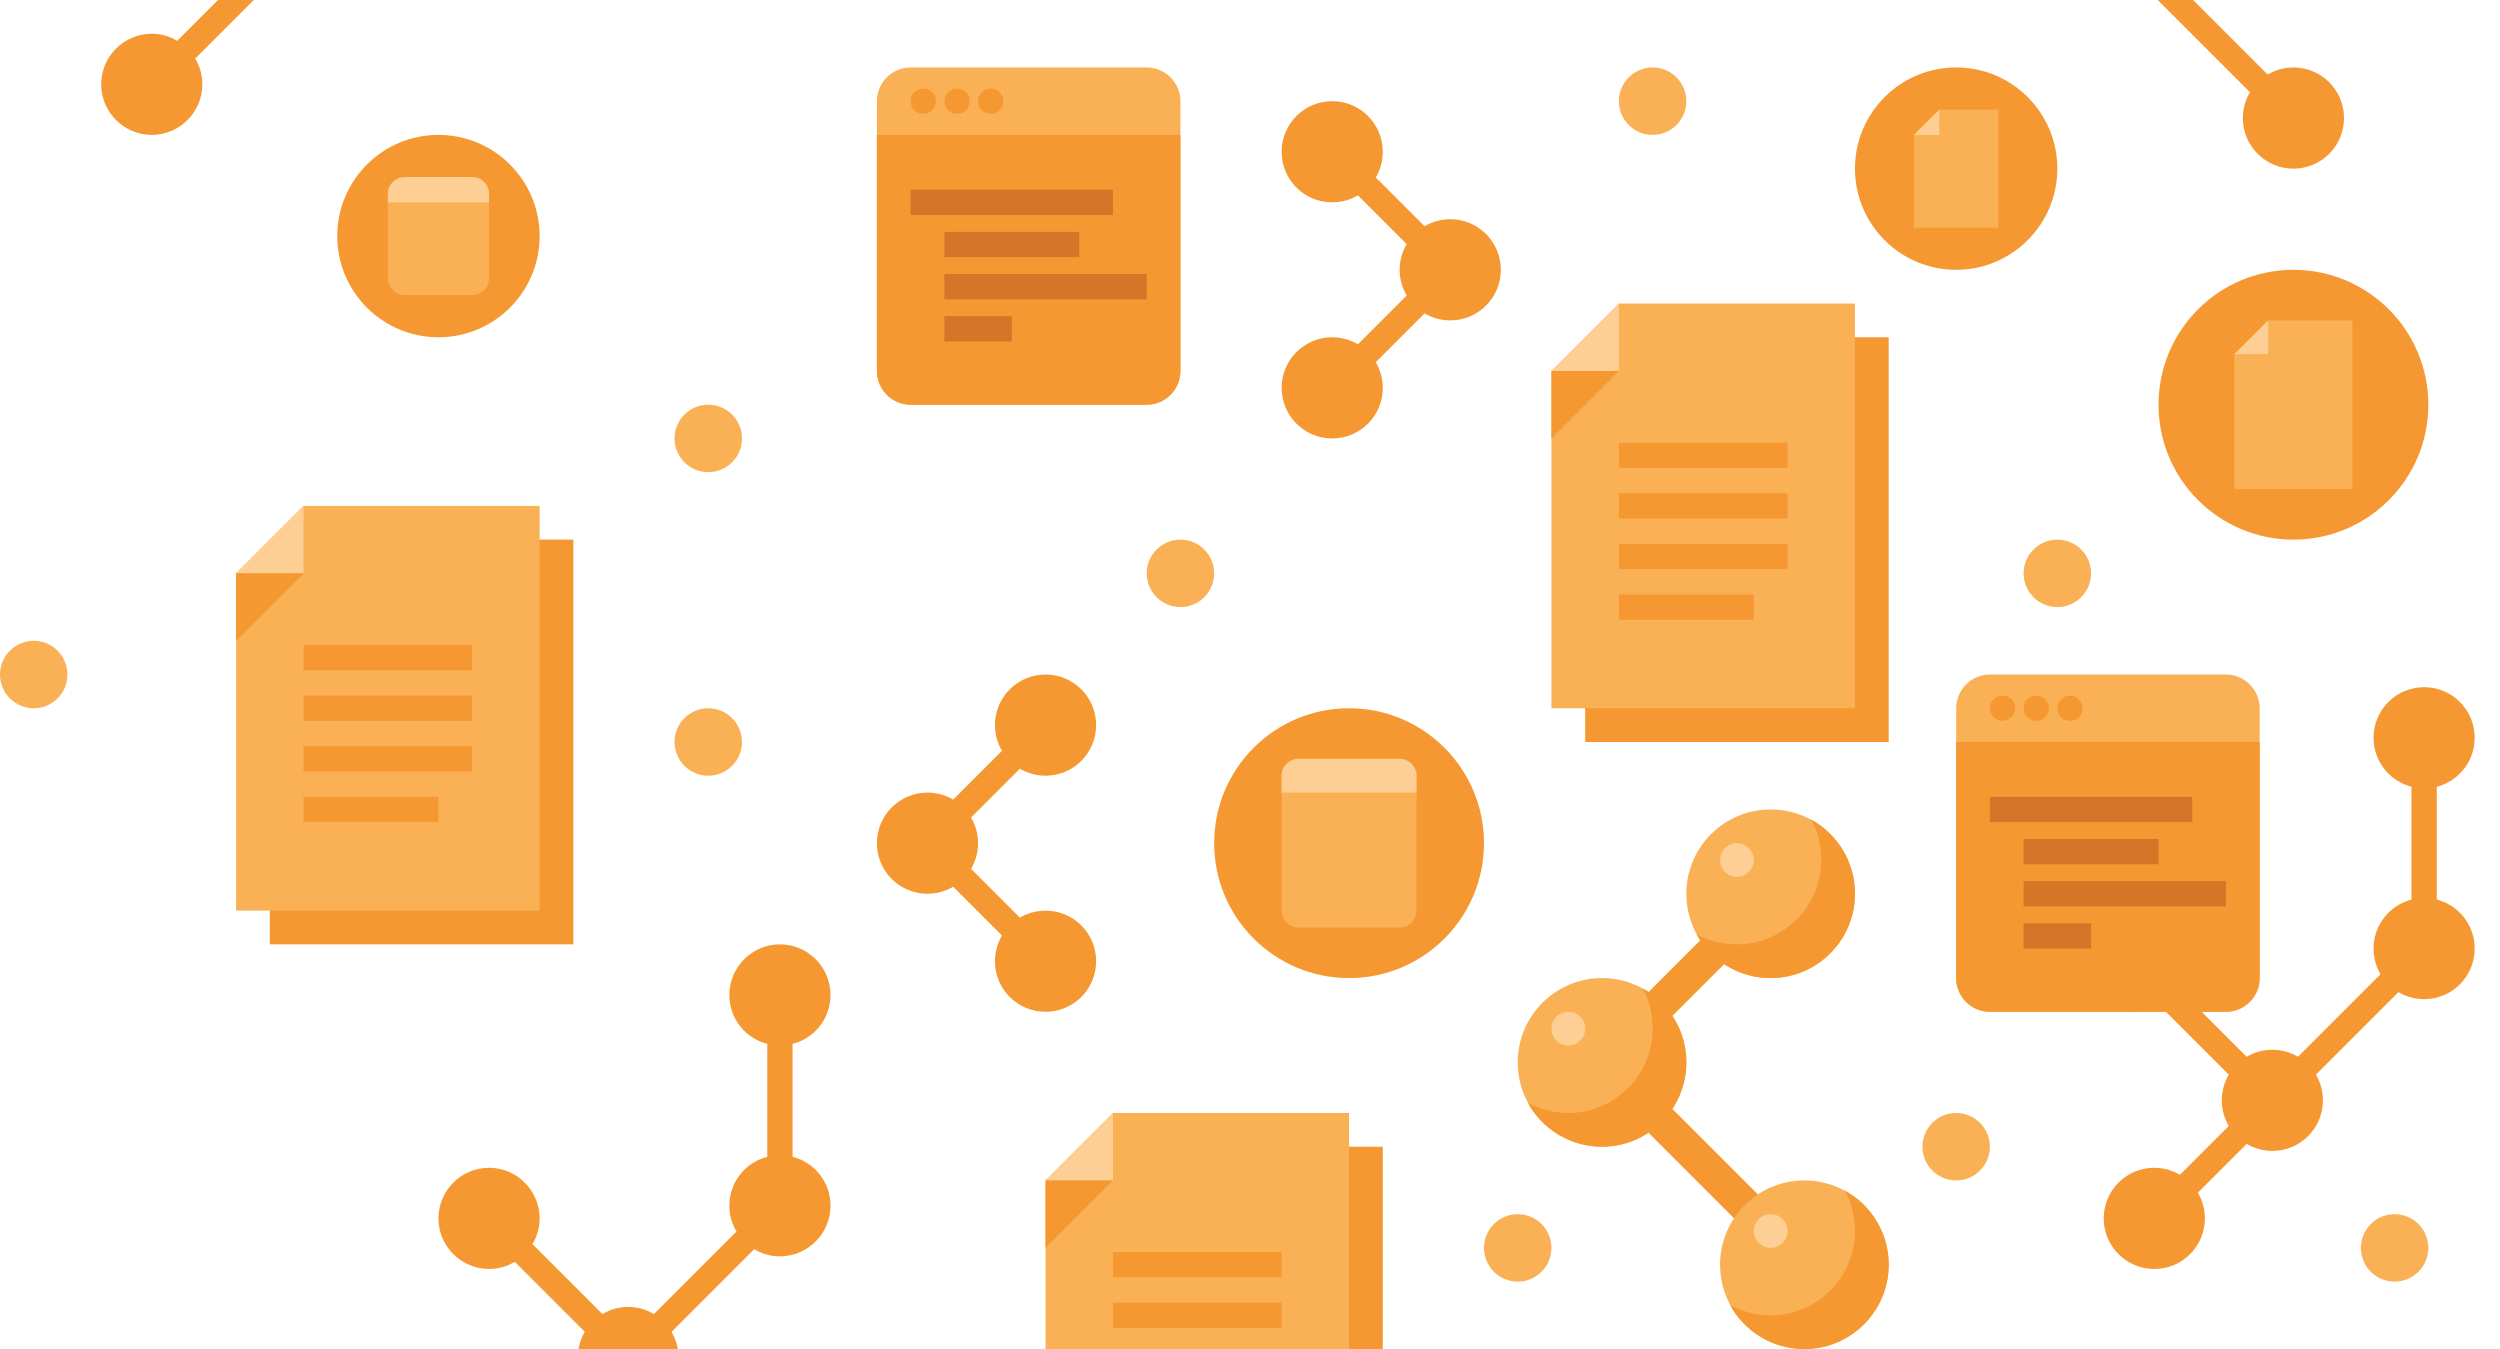 <svg xmlns="http://www.w3.org/2000/svg" width="593" height="320" viewBox="0 0 593 320"><path fill="#F59831" d="M376 80h72v96h-72z"/><path fill="#FAB155" d="M440 168h-72v-80l16-16h56z"/><path fill="#FDCF94" d="M384 72v16h-16z"/><path fill="#F59831" d="M384 88l-16 16v-16zM384 105h40v6h-40zM384 117h40v6h-40zM384 129h40v6h-40zM384 141h32v6h-32zM64 128h72v96h-72z"/><path fill="#FAB155" d="M128 216h-72v-80l16-16h56z"/><path fill="#FDCF94" d="M72 120v16h-16z"/><path fill="#F59831" d="M72 136l-16 16v-16zM72 153h40v6h-40zM72 165h40v6h-40zM72 177h40v6h-40zM72 189h32v6h-32zM256 272h72v48h-72z"/><path fill="#FAB155" d="M320 320h-72v-40l16-16h56z"/><path fill="#FDCF94" d="M264 264v16h-16z"/><path fill="#F59831" d="M264 280l-16 16v-16zM264 297h40v6h-40zM264 309h40v6h-40z"/><circle fill="#F59831" cx="544" cy="96" r="32"/><path fill="#FAB155" d="M558 116h-28v-32l8-8h20z"/><path fill="#FDCF94" d="M538 76v8h-8z"/><circle fill="#F59831" cx="320" cy="200" r="32"/><path fill="#FAB155" d="M336 216c0 2.2-1.8 4-4 4h-24c-2.2 0-4-1.8-4-4v-32c0-2.2 1.8-4 4-4h24c2.2 0 4 1.8 4 4v32z"/><path fill="#FDCF94" d="M332 180h-24c-2.2 0-4 1.8-4 4v4h32v-4c0-2.2-1.8-4-4-4z"/><circle fill="#F59831" cx="464" cy="40" r="24"/><path fill="#FAB155" d="M474 54h-20v-22l6-6h14z"/><path fill="#FDCF94" d="M460 26v6h-6z"/><path stroke="#F59831" stroke-width="8" stroke-miterlimit="10" fill="none" d="M424 296l-44-44 40-40"/><circle fill="#FAB155" cx="428" cy="300" r="20"/><circle fill="#FDCF94" cx="420" cy="292" r="4"/><path fill="#F59831" d="M437.6 282.4c1.6 2.8 2.4 6.1 2.4 9.6 0 11-9 20-20 20-3.5 0-6.7-.9-9.6-2.4 3.4 6.2 10 10.4 17.6 10.4 11 0 20-9 20-20 0-7.6-4.2-14.2-10.4-17.6z"/><circle fill="#FAB155" cx="380" cy="252" r="20"/><circle fill="#FDCF94" cx="372" cy="244" r="4"/><path fill="#F59831" d="M389.6 234.4c1.6 2.8 2.4 6.1 2.4 9.6 0 11-9 20-20 20-3.5 0-6.7-.9-9.6-2.4 3.4 6.2 10 10.4 17.6 10.4 11 0 20-9 20-20 0-7.6-4.2-14.2-10.4-17.6z"/><circle fill="#FAB155" cx="420" cy="212" r="20"/><circle fill="#FDCF94" cx="412" cy="204" r="4"/><path fill="#F59831" d="M429.6 194.4c1.6 2.8 2.4 6.1 2.4 9.6 0 11-9 20-20 20-3.5 0-6.7-.9-9.6-2.4 3.4 6.2 10 10.4 17.6 10.4 11 0 20-9 20-20 0-7.6-4.2-14.2-10.4-17.6z"/><circle fill="#F59831" cx="344" cy="64" r="12"/><circle fill="#F59831" cx="316" cy="36" r="12"/><circle fill="#F59831" cx="316" cy="92" r="12"/><path stroke="#F59831" stroke-width="6" stroke-miterlimit="10" fill="none" d="M316 92l28-28-28-28"/><circle fill="#F59831" cx="220" cy="200" r="12"/><circle fill="#F59831" cx="248" cy="172" r="12"/><circle fill="#F59831" cx="248" cy="228" r="12"/><path stroke="#F59831" stroke-width="6" stroke-miterlimit="10" fill="none" d="M248 228l-28-28 28-28"/><g fill="#F59831"><circle cx="544" cy="28" r="12"/><path d="M511.8 0l30.1 30.1 4.2-4.2-25.9-25.9z"/></g><circle fill="#F59831" cx="104" cy="56" r="24"/><path fill="#FAB155" d="M116 66c0 2.2-1.8 4-4 4h-16c-2.2 0-4-1.8-4-4v-20c0-2.2 1.8-4 4-4h16c2.2 0 4 1.8 4 4v20z"/><path fill="#FDCF94" d="M116 48v-2c0-2.2-1.8-4-4-4h-16c-2.2 0-4 1.8-4 4v2h24z"/><circle fill="#F59831" cx="539" cy="261" r="12"/><circle fill="#F59831" cx="506" cy="228" r="12"/><circle fill="#F59831" cx="511" cy="289" r="12"/><circle fill="#F59831" cx="575" cy="225" r="12"/><circle fill="#F59831" cx="575" cy="175" r="12"/><path stroke="#F59831" stroke-width="6" stroke-miterlimit="10" fill="none" d="M511 289l28-28-33-33M535 265l36-36M575 225v-54"/><path fill="#FAB155" d="M536 232c0 4.4-3.6 8-8 8h-56c-4.4 0-8-3.6-8-8v-64c0-4.4 3.6-8 8-8h56c4.4 0 8 3.6 8 8v64z"/><path fill="#F59831" d="M464 176v56c0 4.4 3.6 8 8 8h56c4.4 0 8-3.6 8-8v-56h-72z"/><circle fill="#F59831" cx="475" cy="168" r="3"/><circle fill="#F59831" cx="483" cy="168" r="3"/><circle fill="#F59831" cx="491" cy="168" r="3"/><path fill="#D57528" d="M472 189h48v6h-48zM480 199h32v6h-32zM480 209h48v6h-48zM480 219h16v6h-16z"/><path fill="#FAB155" d="M280 88c0 4.4-3.6 8-8 8h-56c-4.4 0-8-3.6-8-8v-64c0-4.4 3.6-8 8-8h56c4.4 0 8 3.6 8 8v64z"/><path fill="#F59831" d="M208 32v56c0 4.4 3.6 8 8 8h56c4.4 0 8-3.6 8-8v-56h-72z"/><circle fill="#F59831" cx="219" cy="24" r="3"/><circle fill="#F59831" cx="227" cy="24" r="3"/><circle fill="#F59831" cx="235" cy="24" r="3"/><path fill="#D57528" d="M216 45h48v6h-48zM224 55h32v6h-32zM224 65h48v6h-48zM224 75h16v6h-16z"/><circle fill="#FAB155" cx="280" cy="136" r="8"/><circle fill="#FAB155" cx="168" cy="176" r="8"/><circle fill="#FAB155" cx="464" cy="272" r="8"/><circle fill="#FAB155" cx="488" cy="136" r="8"/><circle fill="#FAB155" cx="168" cy="104" r="8"/><circle fill="#FAB155" cx="8" cy="160" r="8"/><circle fill="#FAB155" cx="392" cy="24" r="8"/><circle fill="#FAB155" cx="360" cy="296" r="8"/><circle fill="#FAB155" cx="568" cy="296" r="8"/><path fill="#F59831" d="M116 301c2.2 0 4.3-.6 6.1-1.7l16.6 16.6c-.7 1.2-1.2 2.6-1.5 4.1h23.6c-.3-1.5-.8-2.8-1.5-4.1l19.6-19.6c1.8 1.1 3.9 1.7 6.1 1.7 6.6 0 12-5.4 12-12 0-5.6-3.8-10.3-9-11.6v-26.8c5.2-1.3 9-6 9-11.6 0-6.6-5.4-12-12-12s-12 5.4-12 12c0 5.6 3.8 10.3 9 11.6v26.8c-5.2 1.3-9 6-9 11.6 0 2.2.6 4.3 1.7 6.1l-19.6 19.6c-1.8-1.1-3.9-1.7-6.1-1.7-2.2 0-4.3.6-6.1 1.7l-16.6-16.6c1.1-1.8 1.7-3.9 1.7-6.1 0-6.6-5.4-12-12-12s-12 5.4-12 12 5.4 12 12 12zM60.2 0h-8.5l-9.7 9.7c-1.7-1.1-3.8-1.7-6-1.7-6.6 0-12 5.4-12 12s5.4 12 12 12 12-5.4 12-12c0-2.2-.6-4.3-1.7-6.1l13.9-13.9z"/></svg>